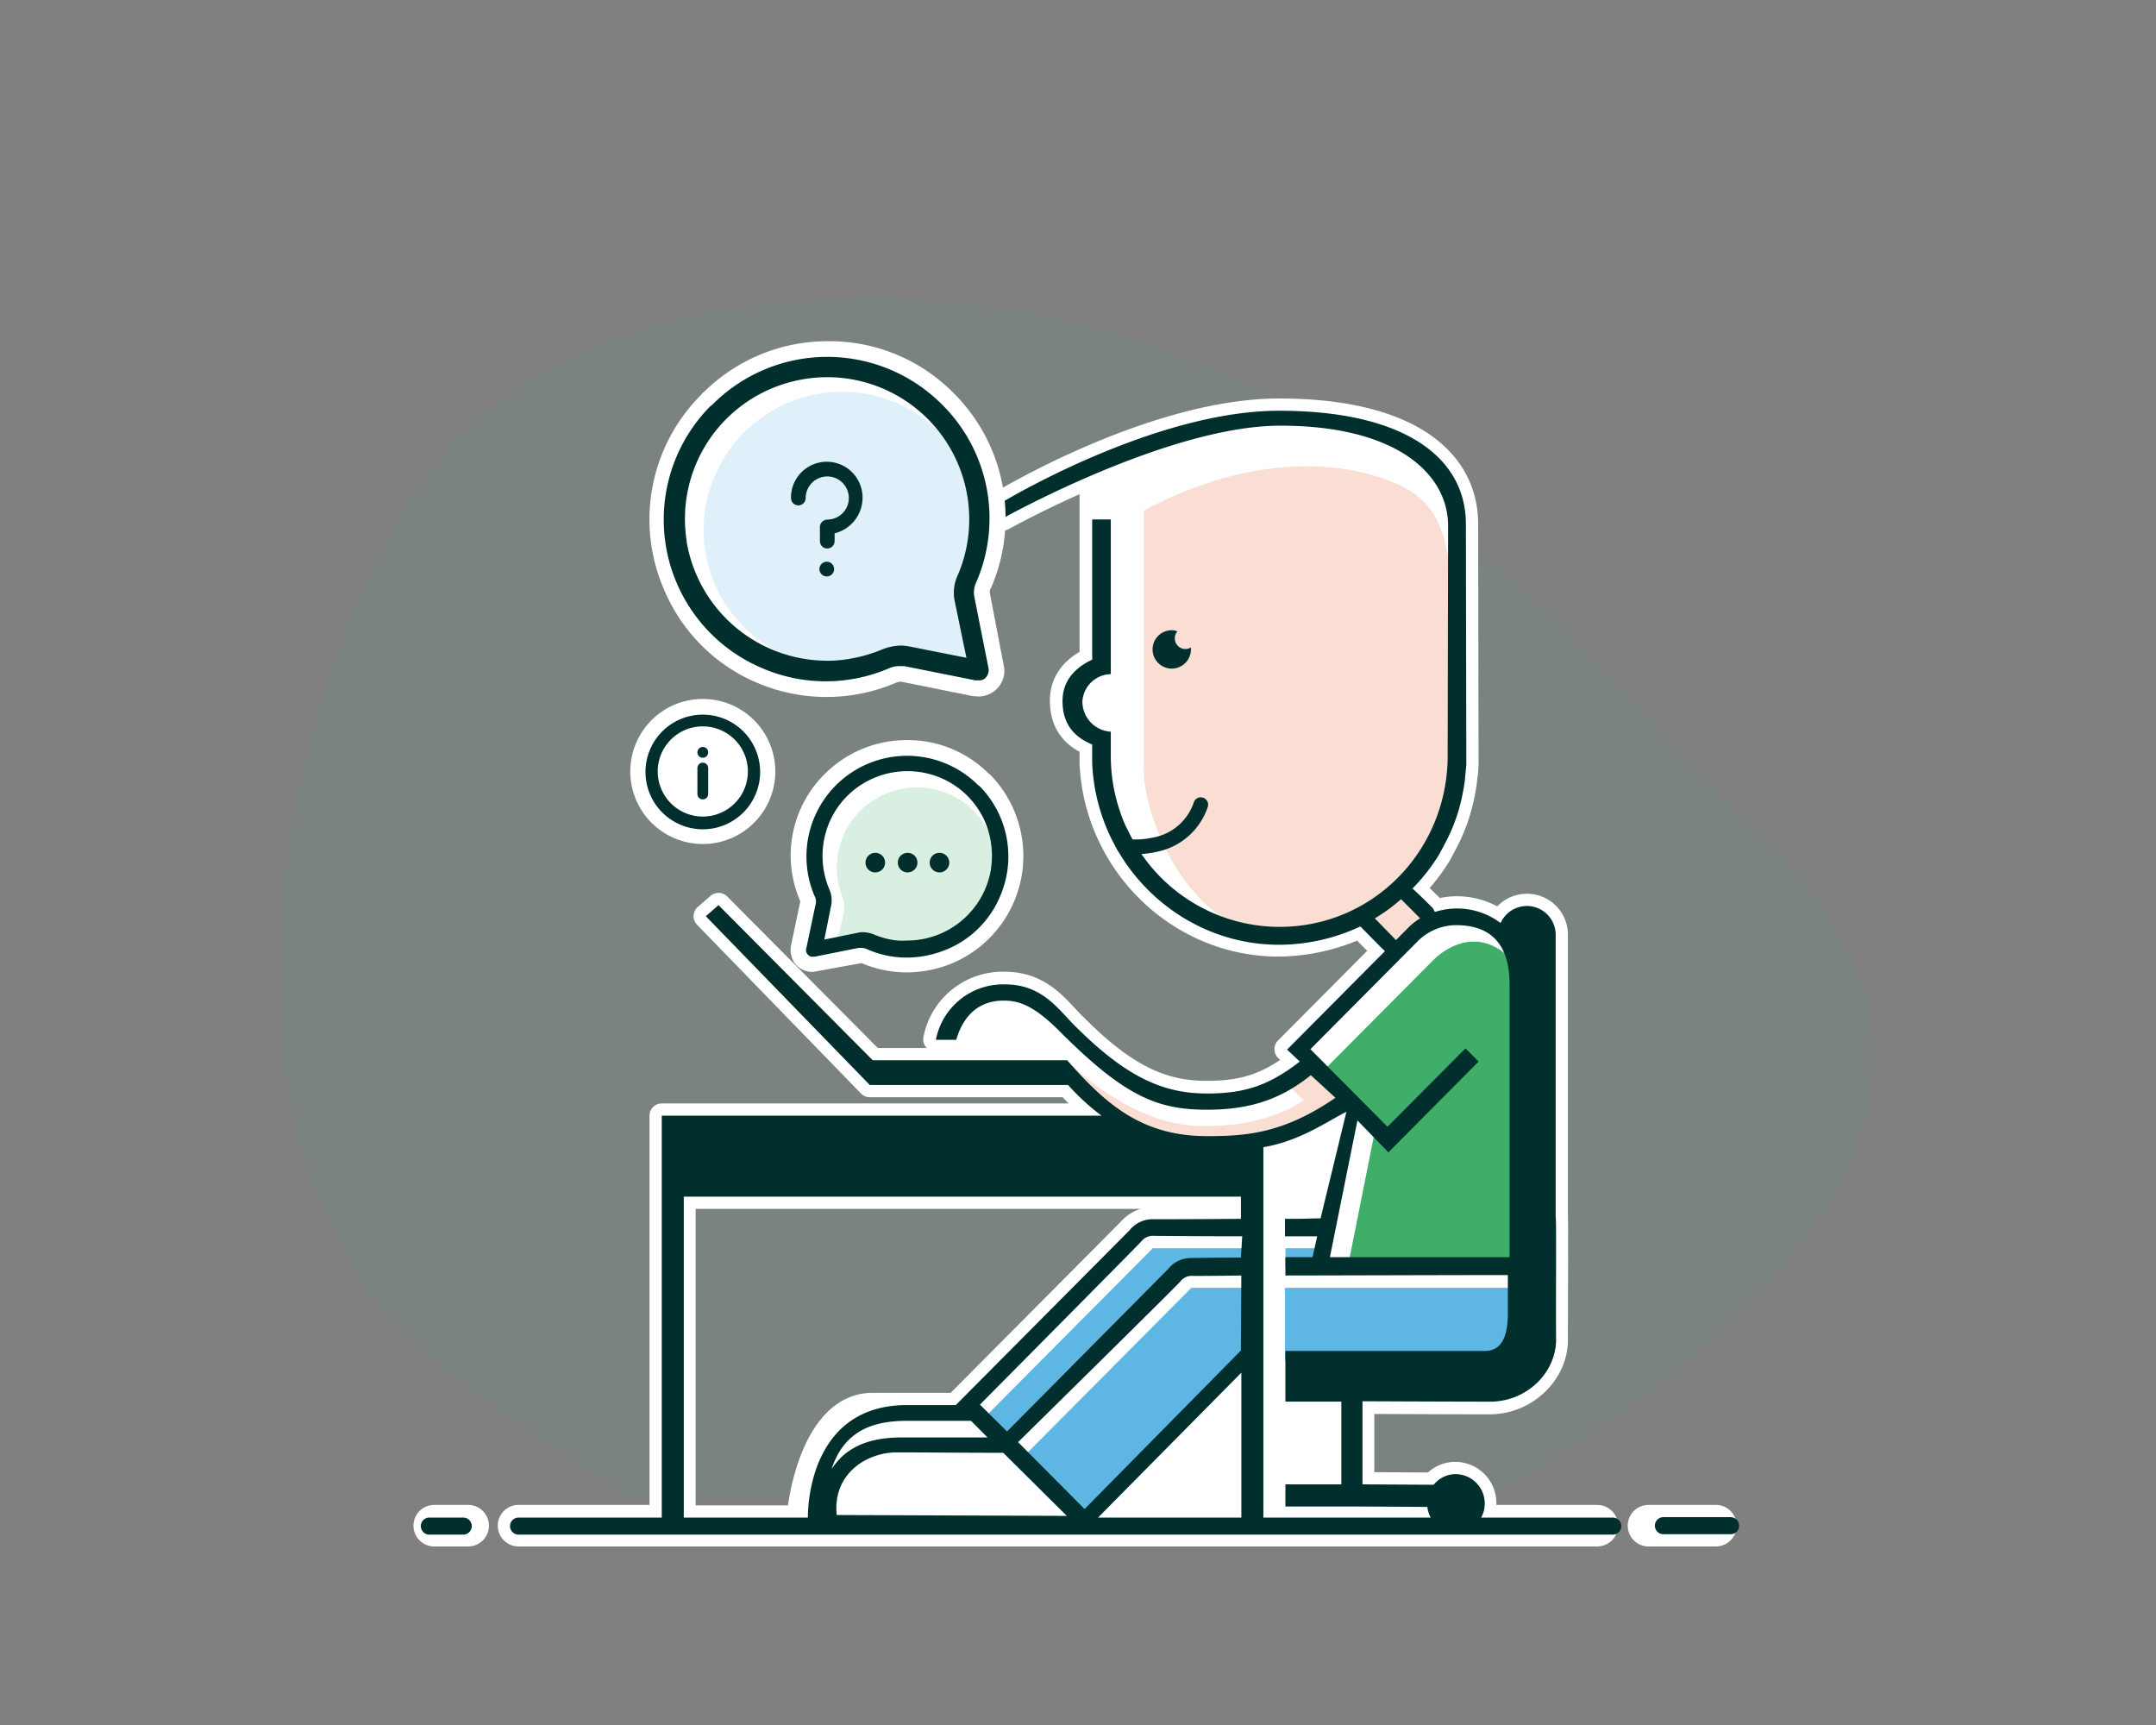 <svg id="help" xmlns="http://www.w3.org/2000/svg" width="440" height="352" viewBox="0 0 440 352">
  <rect x="0" y="0" width="440" height="352" fill="#808080" stroke="none"/>
  <g id="default">
    <g id="person1">
      <g id="bg">
        <rect id="Rectangle_1" data-name="Rectangle 1" width="440" height="352" fill="rgba(255,255,255,0)"/>
        <path id="Tracé_1" data-name="Tracé 1" d="M25.342,214.093C34.207,227.134,77.011,253.3,77.011,253.3H251.184s126.134-64.7,59.774-131C267.816,79.166,220.706,10.2,130.116,8.693,48.39,7.272,26.608,47.148,13.184,91.873,2.715,126.649-1.928,179.149,25.342,214.093Z" transform="translate(52.033 52.344)" fill="#3fae69" opacity="0.084"/>
      </g>
      <g id="illu" transform="translate(86.893 83.816)">
        <path id="Union_11_1_" d="M296.137,268.85a1.739,1.739,0,0,1,0-3.479h13.748a1.739,1.739,0,0,1,0,3.479Zm-230.6,0a1.739,1.739,0,0,1,0-3.479H94.761V183.446h89.75a46.833,46.833,0,0,1-6.831-6.262H137.215l-33.462-34.44,2.594-2.261L137.82,172.14h37.872a2.3,2.3,0,0,1-.432-.783H164.278c-6.917,0-8.819-5.827-9.511-3.479h-4.15a13.974,13.974,0,0,1,14.18-11.306c7.782,0,11.154,5.653,14.353,8.61,10.462,10.523,17.985,13.654,26.8,13.654,7.263,0,12.364-1.392,18.936-6.523l-2.594-2.435,19.973-20.09c-1.556-1.478-3.8-3.827-5.015-5.044a40.591,40.591,0,0,1-16.6,3.74c-20.406,0-37.266-16.611-38.131-37.049V107.61c-3.8-1.565-6.053-4.261-6.053-8.871,0-4,2.421-6.7,6.053-8.436V52.819c-10.462,4.435-18.071,8.7-18.071,8.7l-.259-3.218S195.06,39.6,220.74,39.6c25.766,0,38.131,9.654,38.131,23.134l.086,49.137c-.086,2-.259,2.348-.259,2.783a40.38,40.38,0,0,1-1.3,6.436,36.474,36.474,0,0,1-2.68,6.61l-1.3,2.435a38.593,38.593,0,0,1-5.447,6.957c1.643,1.565,3.2,3.131,4.15,4a3.532,3.532,0,0,1,.432.783,14.811,14.811,0,0,1,13.4,2.261,5.876,5.876,0,0,1,11.24,2.348h0v57.921h0c.087,0,0,18.09,0,24.786s-6.052,12.7-13.488,12.7-26.026-.087-26.026-.087v16.872l14.526.087a5.767,5.767,0,0,1,4.5-2.174,5.9,5.9,0,0,1,5.88,5.914,5.5,5.5,0,0,1-.778,2.87h23.864a1.739,1.739,0,0,1,0,3.479Zm57.27-3.392c0-2.7,2.8-22.96,15.014-22.96h16.947l35.45-35.657a6.379,6.379,0,0,1,4.756-2.261c.519,0,9.6,0,17.985-.087v-4.522H99.17v65.488Zm83.148-77.837c6.4,0,12.97-.261,21.184-4.7A52.252,52.252,0,0,1,205.954,187.621ZM48.329,268.85a1.739,1.739,0,0,1,0-3.479h6.917a1.739,1.739,0,0,1,0,3.479Z" transform="translate(-46.6 -39.6)" fill="#fff" stroke="#fff" stroke-linecap="round" stroke-linejoin="round" stroke-width="5"/>
        <path id="Union_10_6_" d="M263.28,230.639l5.534-27.743L257.4,191.415l23.086-23.221s6.658-7.479,14.267-2.087c7.523,5.392,4.237,40.093,4.237,40.093l-1.816-.087v24.612Z" transform="translate(-75.133 -55.831)" fill="#3fae69"/>
        <path id="Union_15" data-name="Union 15" d="M0,121.291S12.278,134.162,26.8,134.6s21.443-5.3,21.443-5.3l-3.891-3.653,3.891-2.7,8.128,5.74s-3.977,5.566-23.518,10.436a22.465,22.465,0,0,1-5.478.685C10.932,139.8,0,121.291,0,121.291ZM60.7,91.705a31.668,31.668,0,0,1-16.083,4.452C25.075,96.07,15.737,72.067,15.65,62.239V9.014c21.1-11.219,39.86-10.7,51.879-5.3S78.6,21.189,78.6,47.107c0,9.74.433,5.913.433,18.263,0,6.36-4.15,14.38-10.738,20.64L73.9,92.166,66.84,98.449Z" transform="translate(130.907 11.337)" fill="#faded4"/>
        <path id="Union_9_6_" d="M186.979,278.019l33.635-33.831h12.019V256.8l-33.376,33.57Zm-4.237-2h0l-4.842-4.87L212.746,236.1h19.282v3.914H218.539l-35.8,36.005Zm56.981-17.046V244.188h49.2v14.785Zm7.436-18.959h-7.34V236.1h7.34v3.914Z" transform="translate(-64.373 -65.207)" fill="#5eb6e4"/>
        <path id="Tracé_3046_1_" d="M222.091,91.1a3.914,3.914,0,1,0,3.891,3.914v-.435a1.731,1.731,0,0,1-1.124.348,2.147,2.147,0,0,1-2.162-2.174,1.982,1.982,0,0,1,.519-1.392A2.65,2.65,0,0,0,222.091,91.1Z" transform="translate(-69.827 -46.311)" fill="#002f2d"/>
        <path id="Union_14" data-name="Union 14" d="M18.935,229.336a1.739,1.739,0,0,1,0-3.479H48.16V143.846h89.751a46.848,46.848,0,0,1-6.83-6.261H90.615l-33.462-34.44,2.594-2.261L91.22,132.54h39.688c8.041,9.219,15.477,15.48,28.533,15.48,7.7,0,15.477-.435,26.2-7.826l-5.016-4.61c-6.484,5.218-12.97,7.044-21.184,7.044-10.289,0-16.947-2.783-30.435-16.35-5.275-5.217-8.3-5.914-11.067-5.914-6.917,0-8.993,5.654-9.685,8H104.1a13.975,13.975,0,0,1,14.18-11.307c7.781,0,11.154,5.566,14.353,8.61,10.549,10.523,18.071,13.654,26.8,13.654,7.264,0,12.365-1.391,18.936-6.522l-2.594-2.435,19.974-20.09c-1.556-1.479-3.8-3.827-5.015-5.044a39.238,39.238,0,0,1-16.6,3.74c-20.406,0-37.266-16.611-38.131-37.049V68.1c-3.8-1.566-6.052-4.262-6.052-8.871,0-4.088,2.507-6.783,6.052-8.436V22.177h3.8V53.746a5.935,5.935,0,0,0-5.793,5.479,6.135,6.135,0,0,0,5.793,6.262v4.7A34.82,34.82,0,0,0,141.8,82.1a24.035,24.035,0,0,0,1.643,3.827,34.2,34.2,0,0,0,30.782,19.394c19.2,0,34.327-15.655,34.327-34.961V68.705l.086-45.224c0-10.436-10.29-20.437-34.24-20.437-22.827,0-56.548,18.872-56.548,18.872l-.26-3.218S148.46,0,174.14,0c25.766,0,38.131,9.653,38.131,23.134l.086,49.137c-.173,2-.259,2.348-.259,2.783a40.421,40.421,0,0,1-1.3,6.436,36.509,36.509,0,0,1-2.681,6.61l-1.3,2.435a38.612,38.612,0,0,1-5.447,6.957c1.729,1.566,3.285,3.131,4.15,4,.173.261.259.522.433.783a14.769,14.769,0,0,1,13.4,2.261,5.876,5.876,0,0,1,11.24,2.348v57.835c.173,0,0,18.089.086,24.786,0,6.783-5.966,12.7-13.488,12.7s-26.026-.086-26.026-.086v16.959l14.526.086a5.768,5.768,0,0,1,4.5-2.174,5.993,5.993,0,0,1,5.193,8.87h26.859a1.739,1.739,0,0,1,0,3.479Zm186.153-3.479a5.768,5.768,0,0,1-.685-2.174L191.26,223.6H175.437v-4.523h11.414V202.2H175.437V191.853h40.725c3.027,0,4.669-2.348,4.669-7.654v-7.827h-2.767c-9.166,0-37.7.087-42.628.087v-3.74h5.534l.95-4.262h-6.571v-3.566h3.026c.346,0,2.94-.087,4.237-.087l5.274-21.742c-3.632,1.74-9.251,5.914-16.947,7.219v75.576Zm-38.643,0v-29.57L137.2,225.858Zm-88.466,0c-.009-2.551.538-22.96,20.237-22.96h9.951l35.451-35.657a5.968,5.968,0,0,1,4.756-2.261c.606,0,9.6,0,17.985-.087V160.37H52.656v65.488Zm5.883-.522,46.958.175-12.969-12.872c-8.214,0-16.7-.087-21.712-.087C90,212.551,83,216.9,83.862,225.336Zm70.132-47.659c-.779.957-33.116,32.787-33.116,32.787l13.576,13.655,31.9-32.353.086-15.306c-5.36.087-9.6.087-9.857.087q-.132-.011-.262-.011A2.922,2.922,0,0,0,153.994,177.677ZM82.824,215.943c1.9-2.783,5.274-6.436,14.267-6.436h17.561l-3.372-3.391H98.215C91.384,206.116,85.418,208.03,82.824,215.943ZM146.038,169.5c-.778.869-32.943,33.309-32.943,33.309l5.533,5.478,32.857-33.134a5.968,5.968,0,0,1,4.756-2.262c.432,0,4.756-.086,10.116-.086l.26-4.349c-8.734,0-17.639-.087-17.986-.087q-.131-.011-.26-.011A2.927,2.927,0,0,0,146.038,169.5Zm38.478,3.217h36.661V117.059c0-9.566-5.188-12.088-10.895-12.088a11.123,11.123,0,0,0-7.695,3.13l-22.049,22.177,15.736,15.829,15.91-16,2.68,2.7-18.417,18.524-6.313-6.522Zm9.165-69.141L198,108.015l1.9-1.913.346-.348a12.807,12.807,0,0,1,2.68-2.174l-3.891-3.913A33.908,33.908,0,0,1,193.681,103.579ZM.729,229.336a1.739,1.739,0,0,1,0-3.479H7.646a1.739,1.739,0,0,1,0,3.479Zm251.807-.086a1.74,1.74,0,0,1,0-3.479h13.748a1.739,1.739,0,0,1,1.729,1.74,1.685,1.685,0,0,1-1.729,1.74Z" transform="translate(0 0)" fill="#002f2d"/>
      </g>
    </g>
    <path id="Tracé_220" data-name="Tracé 220" d="M233.7,173.14a19.589,19.589,0,0,1-5.708-.834,1.5,1.5,0,0,1,.953-2.845,16.991,16.991,0,0,0,5.944.634,10.775,10.775,0,0,0,9.134-5.832,1.5,1.5,0,0,1,2.633,1.437,13.794,13.794,0,0,1-11.645,7.394C234.564,173.126,234.126,173.14,233.7,173.14Z" transform="translate(-23.061 39.605) rotate(-9)" fill="#002f2d"/>
  </g>
  <g id="Groupe_75" data-name="Groupe 75" transform="translate(128.629 69.626)">
    <path id="Union_11" data-name="Union 11" d="M47.2,126.9l-9.9,1.8a4.1,4.1,0,0,1-1.1-.1,4.464,4.464,0,0,1-2.8-1.9,4.983,4.983,0,0,1-.6-3.4l1.9-9a23.333,23.333,0,0,1,5-26,23.594,23.594,0,0,1,16.8-6.9A23.222,23.222,0,0,1,72.9,88l.6.5a23.753,23.753,0,0,1-8.2,38.6,24.575,24.575,0,0,1-8.8,1.7A23.445,23.445,0,0,1,47.2,126.9ZM0,87.8a14.8,14.8,0,1,1,14.8,14.8A14.8,14.8,0,0,1,0,87.8ZM26.6,70A35.542,35.542,0,0,1,6.9,50.7,35.9,35.9,0,0,1,14.4,11l.4-.5.2-.1A35.887,35.887,0,0,1,40.3,0h.3A35.564,35.564,0,0,1,65.9,10.5a35.9,35.9,0,0,1,7.7,39.9l-.1.1a1.729,1.729,0,0,0-.1,1l2.8,14.6a5.126,5.126,0,0,1-.7,4,5.392,5.392,0,0,1-3.4,2.3,4.868,4.868,0,0,1-1.2.1l-1.1-.1L55.4,69.5a2.536,2.536,0,0,0-1.2.2,36.029,36.029,0,0,1-27.6.3Z" fill="#fff"/>
    <path id="Tracé_56" data-name="Tracé 56" d="M163.8,77,166,88.3,154.8,86a9.853,9.853,0,0,0-1.7-.2,9.954,9.954,0,0,0-3.8.8,35.826,35.826,0,0,1-6.4,1.8,23.718,23.718,0,0,1-4.6.3,28.185,28.185,0,0,1-27.6-23.8v-.2h0a27.312,27.312,0,0,1,2-15.2,28.178,28.178,0,1,1,51.8,22.2A8.839,8.839,0,0,0,163.8,77Z" transform="translate(-95.4 -22.1)" fill="#5eb6e4" opacity="0.197"/>
    <path id="Tracé_59" data-name="Tracé 59" d="M151,145.4a15.773,15.773,0,0,1-3.7-1.1,5.45,5.45,0,0,0-2.2-.5,3.751,3.751,0,0,0-1,.1l-6.6,1.2,1.5-6.5a5.525,5.525,0,0,0-.3-3.1,16.4,16.4,0,0,1,.2-12.5,16.027,16.027,0,0,1,9-8.7,16.4,16.4,0,0,1,12.5.2,16.027,16.027,0,0,1,8.7,9,16.583,16.583,0,0,1,.9,8.8h0v.1a16.314,16.314,0,0,1-16.4,13.3A23,23,0,0,1,151,145.4Z" transform="translate(-95.4 -22.1)" fill="#3fae69" opacity="0.198"/>
    <path id="Union_12" data-name="Union 12" d="M45.3,120.9a2.773,2.773,0,0,0-1.3-.3h-.5l-9,1.8h-.7a1.553,1.553,0,0,1-.8-.6,1.164,1.164,0,0,1-.2-1l1.9-9a2.249,2.249,0,0,0-.2-1.8A20.54,20.54,0,0,1,67.9,87.4l.1.1h.1A20.449,20.449,0,0,1,72.4,110,20.079,20.079,0,0,1,61,121.1a21.077,21.077,0,0,1-7.7,1.476A19.817,19.817,0,0,1,45.3,120.9Zm1.4-3a17.409,17.409,0,0,0,3.9,1.1,13.368,13.368,0,0,0,2.8.1,17.36,17.36,0,0,0,17.1-14.5v-.1a17.773,17.773,0,0,0-1.1-9.4A17.15,17.15,0,0,0,60,85.8a17.5,17.5,0,0,0-13.3.1,17.15,17.15,0,0,0-9.3,9.4,17.5,17.5,0,0,0,.1,13.3,5.429,5.429,0,0,1,.4,3.3l-1.4,7,6.9-1.4a3.4,3.4,0,0,1,1-.1A5.92,5.92,0,0,1,46.7,117.9ZM58,103.2a2,2,0,1,1,2,2A2.006,2.006,0,0,1,58,103.2Zm-6.5,0a2,2,0,1,1,2,2A2,2,0,0,1,51.5,103.2Zm-6.6,0a2,2,0,1,1,2,2A2,2,0,0,1,44.9,103.2ZM0,84.7A11.7,11.7,0,1,1,11.7,96.4,11.715,11.715,0,0,1,0,84.7Zm2.5-.1a9.2,9.2,0,1,0,9.2-9.2A9.176,9.176,0,0,0,2.5,84.6Zm8.1,4.6V83.9a1.1,1.1,0,0,1,2.2,0v5.3a1.1,1.1,0,0,1-2.2,0Zm0-8.5a1.1,1.1,0,1,1,1.1,1.1A1.1,1.1,0,0,1,10.6,80.7ZM24.5,63.8A32.914,32.914,0,0,1,13.3,10l.2-.1.2-.2a33.074,33.074,0,0,1,46.7-.1A32.7,32.7,0,0,1,67.5,46a4.816,4.816,0,0,0-.4,2.9L70,63.5a2.225,2.225,0,0,1-.3,1.6,1.76,1.76,0,0,1-1.3.9H67.3L52.8,63.1H52a5.382,5.382,0,0,0-2.2.4,32.657,32.657,0,0,1-25.3.3ZM26.1,6.3A28.861,28.861,0,0,0,8.4,37.5v.2A29.124,29.124,0,0,0,37,62a24.826,24.826,0,0,0,4.7-.4,29.422,29.422,0,0,0,6.6-1.9,10.884,10.884,0,0,1,3.9-.8,11.131,11.131,0,0,1,1.7.2l11.6,2.3L63.1,49.8a8.443,8.443,0,0,1,.7-5.4A29,29,0,0,0,37.1,4.14,29.4,29.4,0,0,0,26.1,6.3Zm9.4,37A1.5,1.5,0,1,1,37,44.8,1.5,1.5,0,0,1,35.5,43.3Zm.1-5.7V34.7a1.538,1.538,0,0,1,1.5-1.5,4.4,4.4,0,1,0-4.4-4.4,1.5,1.5,0,0,1-3,0v-.2a7.3,7.3,0,0,1,14.6.2A7.479,7.479,0,0,1,38.6,36v1.6a1.5,1.5,0,0,1-3,0Z" transform="translate(3.1 3.199)" fill="#002f2d"/>
  </g>
</svg>
